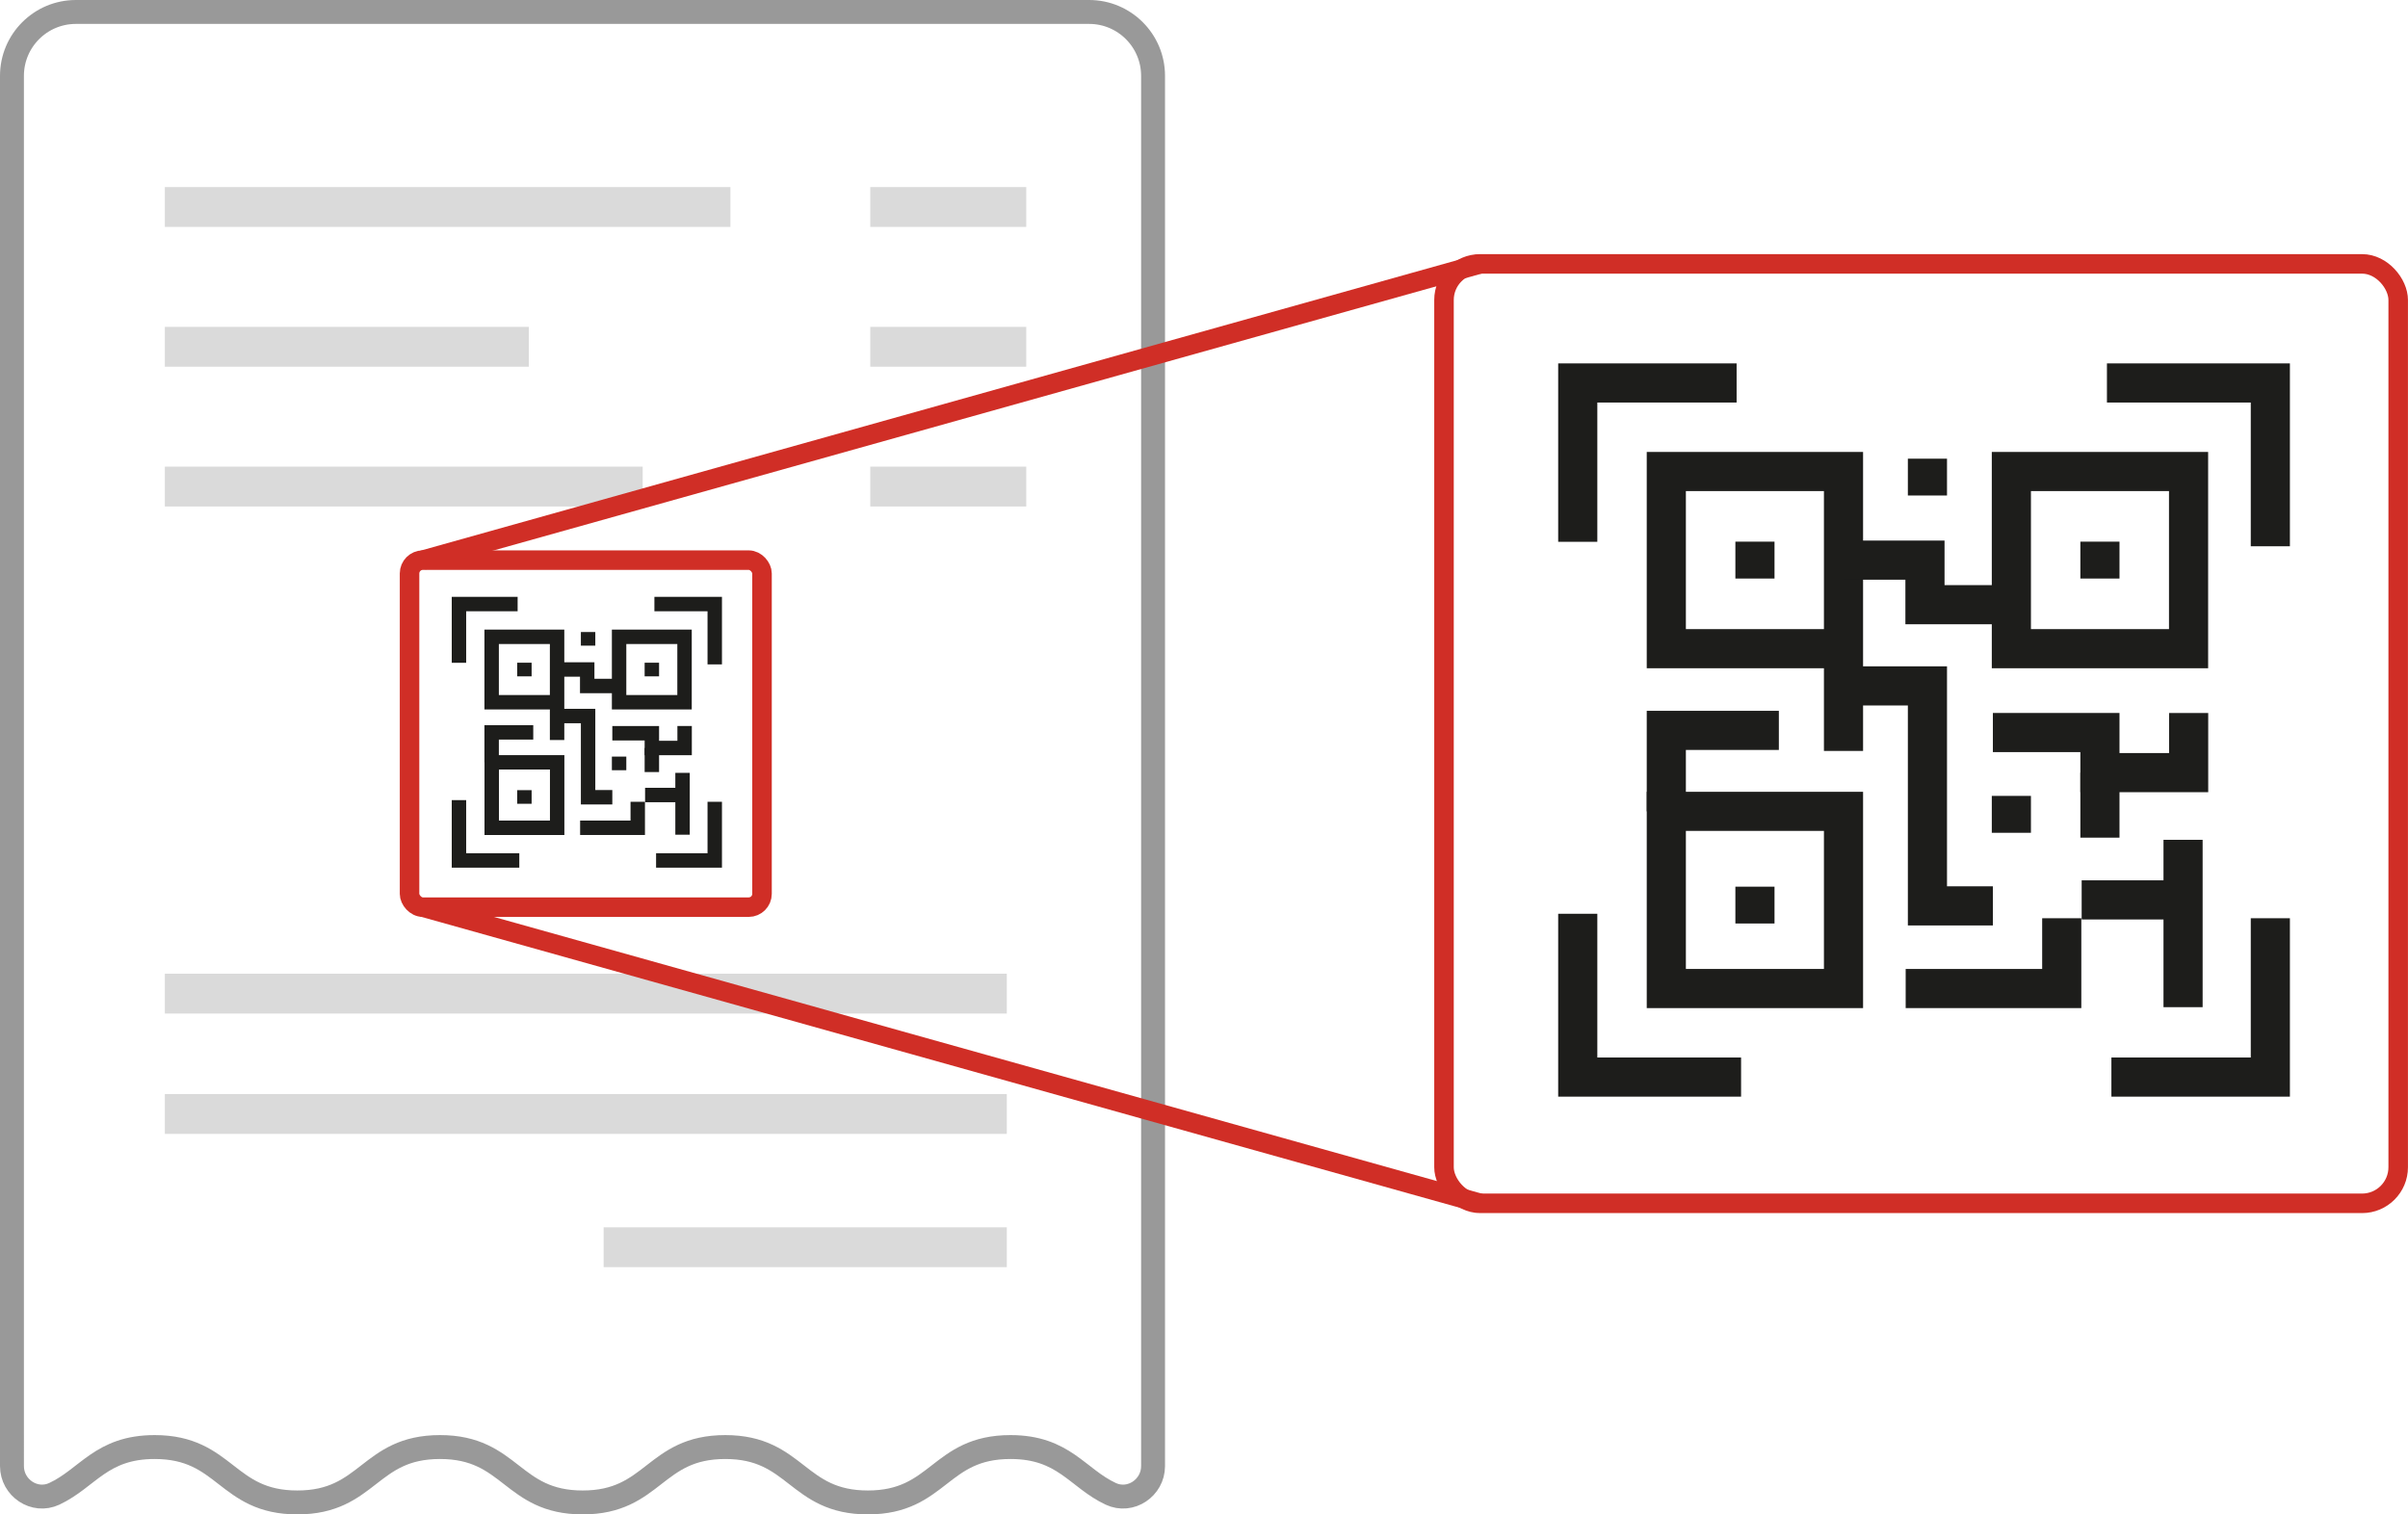<?xml version="1.0" encoding="UTF-8"?><svg id="Layer_2" xmlns="http://www.w3.org/2000/svg" viewBox="0 0 302.1 190.02"><defs><style>.cls-1{stroke:#999;stroke-width:3px;}.cls-1,.cls-2,.cls-3,.cls-4,.cls-5{fill:none;stroke-miterlimit:10;}.cls-2{stroke-width:4.91px;}.cls-2,.cls-4{stroke:#1d1d1b;}.cls-3{stroke:#dadada;stroke-width:5px;}.cls-4{stroke-width:1.81px;}.cls-5{stroke:#d02e26;stroke-width:2.45px;}</style></defs><g id="Layer_1-2"><g><path class="cls-1" d="M144.66,183.95c0,2.73-2.83,4.64-5.31,3.48-4.19-1.96-5.87-5.87-12.58-5.87-8.95,0-8.95,6.95-17.89,6.95s-8.95-6.95-17.89-6.95c-8.95,0-8.95,6.95-17.89,6.95s-8.95-6.95-17.9-6.95c-8.95,0-8.95,6.95-17.9,6.95s-8.95-6.95-17.9-6.95c-6.71,0-8.39,3.91-12.59,5.87-2.48,1.16-5.31-.75-5.31-3.48V9.52c0-4.43,3.59-8.02,8.02-8.02h127.12c4.43,0,8.02,3.59,8.02,8.02V183.95Z"/><line class="cls-3" x1="20.68" y1="25.97" x2="91.64" y2="25.97"/><line class="cls-3" x1="20.68" y1="43.51" x2="66.35" y2="43.51"/><line class="cls-3" x1="20.68" y1="61.05" x2="80.63" y2="61.05"/><line class="cls-3" x1="20.68" y1="124.67" x2="126.31" y2="124.67"/><line class="cls-3" x1="20.68" y1="139.77" x2="126.31" y2="139.77"/><line class="cls-3" x1="75.73" y1="156.49" x2="126.31" y2="156.49"/><line class="cls-3" x1="109.18" y1="25.97" x2="128.75" y2="25.97"/><line class="cls-3" x1="109.18" y1="43.51" x2="128.75" y2="43.51"/><line class="cls-3" x1="109.18" y1="61.05" x2="128.75" y2="61.05"/><g><rect class="cls-2" x="209.05" y="59.16" width="22.23" height="22.23"/><polyline class="cls-2" points="197.94 67.98 197.94 48.05 217.87 48.05"/><polyline class="cls-2" points="264.33 48.05 284.83 48.05 284.83 68.54"/><rect class="cls-2" x="252.34" y="59.16" width="22.23" height="22.23"/><polyline class="cls-2" points="284.83 115.21 284.83 135.14 264.89 135.14"/><polyline class="cls-2" points="218.43 135.14 197.94 135.14 197.94 114.65"/><rect class="cls-2" x="209.05" y="101.8" width="22.23" height="22.23" transform="translate(440.33 225.83) rotate(180)"/><polyline class="cls-2" points="231.28 70.28 241.5 70.28 241.5 75.87 252.34 75.87"/><polyline class="cls-2" points="231.28 94.22 231.28 86.06 241.81 86.06 241.81 113.66 250.02 113.66"/><polyline class="cls-2" points="250.02 91.91 263.45 91.91 263.45 96.94 274.58 96.94 274.58 89.46"/><line class="cls-2" x1="261.16" y1="112.91" x2="274.86" y2="112.91"/><line class="cls-2" x1="263.45" y1="105.1" x2="263.45" y2="96.94"/><line class="cls-2" x1="252.34" y1="104.49" x2="252.34" y2="99.86"/><line class="cls-2" x1="241.81" y1="62.17" x2="241.81" y2="57.55"/><line class="cls-2" x1="263.45" y1="72.59" x2="263.45" y2="67.96"/><line class="cls-2" x1="220.17" y1="72.59" x2="220.17" y2="67.96"/><line class="cls-2" x1="220.17" y1="115.87" x2="220.17" y2="111.25"/><line class="cls-2" x1="273.88" y1="105.37" x2="273.88" y2="126.37"/><polyline class="cls-2" points="258.66 115.21 258.66 124.03 239.08 124.03"/><polyline class="cls-2" points="209.05 101.8 209.05 91.64 223.17 91.64"/></g><rect class="cls-5" x="181.16" y="33.11" width="119.71" height="117.87" rx="4.53" ry="4.53"/><g><rect class="cls-4" x="61.68" y="79.9" width="8.21" height="8.21"/><polyline class="cls-4" points="57.58 83.16 57.58 75.79 64.94 75.79"/><polyline class="cls-4" points="82.1 75.79 89.67 75.79 89.67 83.36"/><rect class="cls-4" x="77.67" y="79.9" width="8.21" height="8.21"/><polyline class="cls-4" points="89.67 100.6 89.67 107.96 82.31 107.96"/><polyline class="cls-4" points="65.15 107.96 57.58 107.96 57.58 100.39"/><rect class="cls-4" x="61.68" y="95.65" width="8.21" height="8.21" transform="translate(131.58 199.51) rotate(180)"/><polyline class="cls-4" points="69.89 84 73.67 84 73.67 86.07 77.67 86.07"/><polyline class="cls-4" points="69.89 92.85 69.89 89.84 73.78 89.84 73.78 100.03 76.82 100.03"/><polyline class="cls-4" points="76.82 92 81.78 92 81.78 93.85 85.89 93.85 85.89 91.09"/><line class="cls-4" x1="80.93" y1="99.75" x2="85.99" y2="99.75"/><line class="cls-4" x1="81.78" y1="96.87" x2="81.78" y2="93.85"/><line class="cls-4" x1="77.67" y1="96.64" x2="77.67" y2="94.93"/><line class="cls-4" x1="73.78" y1="81.01" x2="73.78" y2="79.3"/><line class="cls-4" x1="81.78" y1="84.86" x2="81.78" y2="83.15"/><line class="cls-4" x1="65.79" y1="84.86" x2="65.79" y2="83.15"/><line class="cls-4" x1="65.79" y1="100.85" x2="65.79" y2="99.14"/><line class="cls-4" x1="85.63" y1="96.97" x2="85.63" y2="104.73"/><polyline class="cls-4" points="80.01 100.6 80.01 103.86 72.78 103.86"/><polyline class="cls-4" points="61.68 95.65 61.68 91.89 66.9 91.89"/></g><rect class="cls-5" x="51.38" y="70.28" width="44.22" height="43.54" rx="1.67" ry="1.67"/><line class="cls-5" x1="185.69" y1="33.11" x2="53.05" y2="70.28"/><line class="cls-5" x1="185.69" y1="150.98" x2="53.05" y2="113.82"/></g></g></svg>